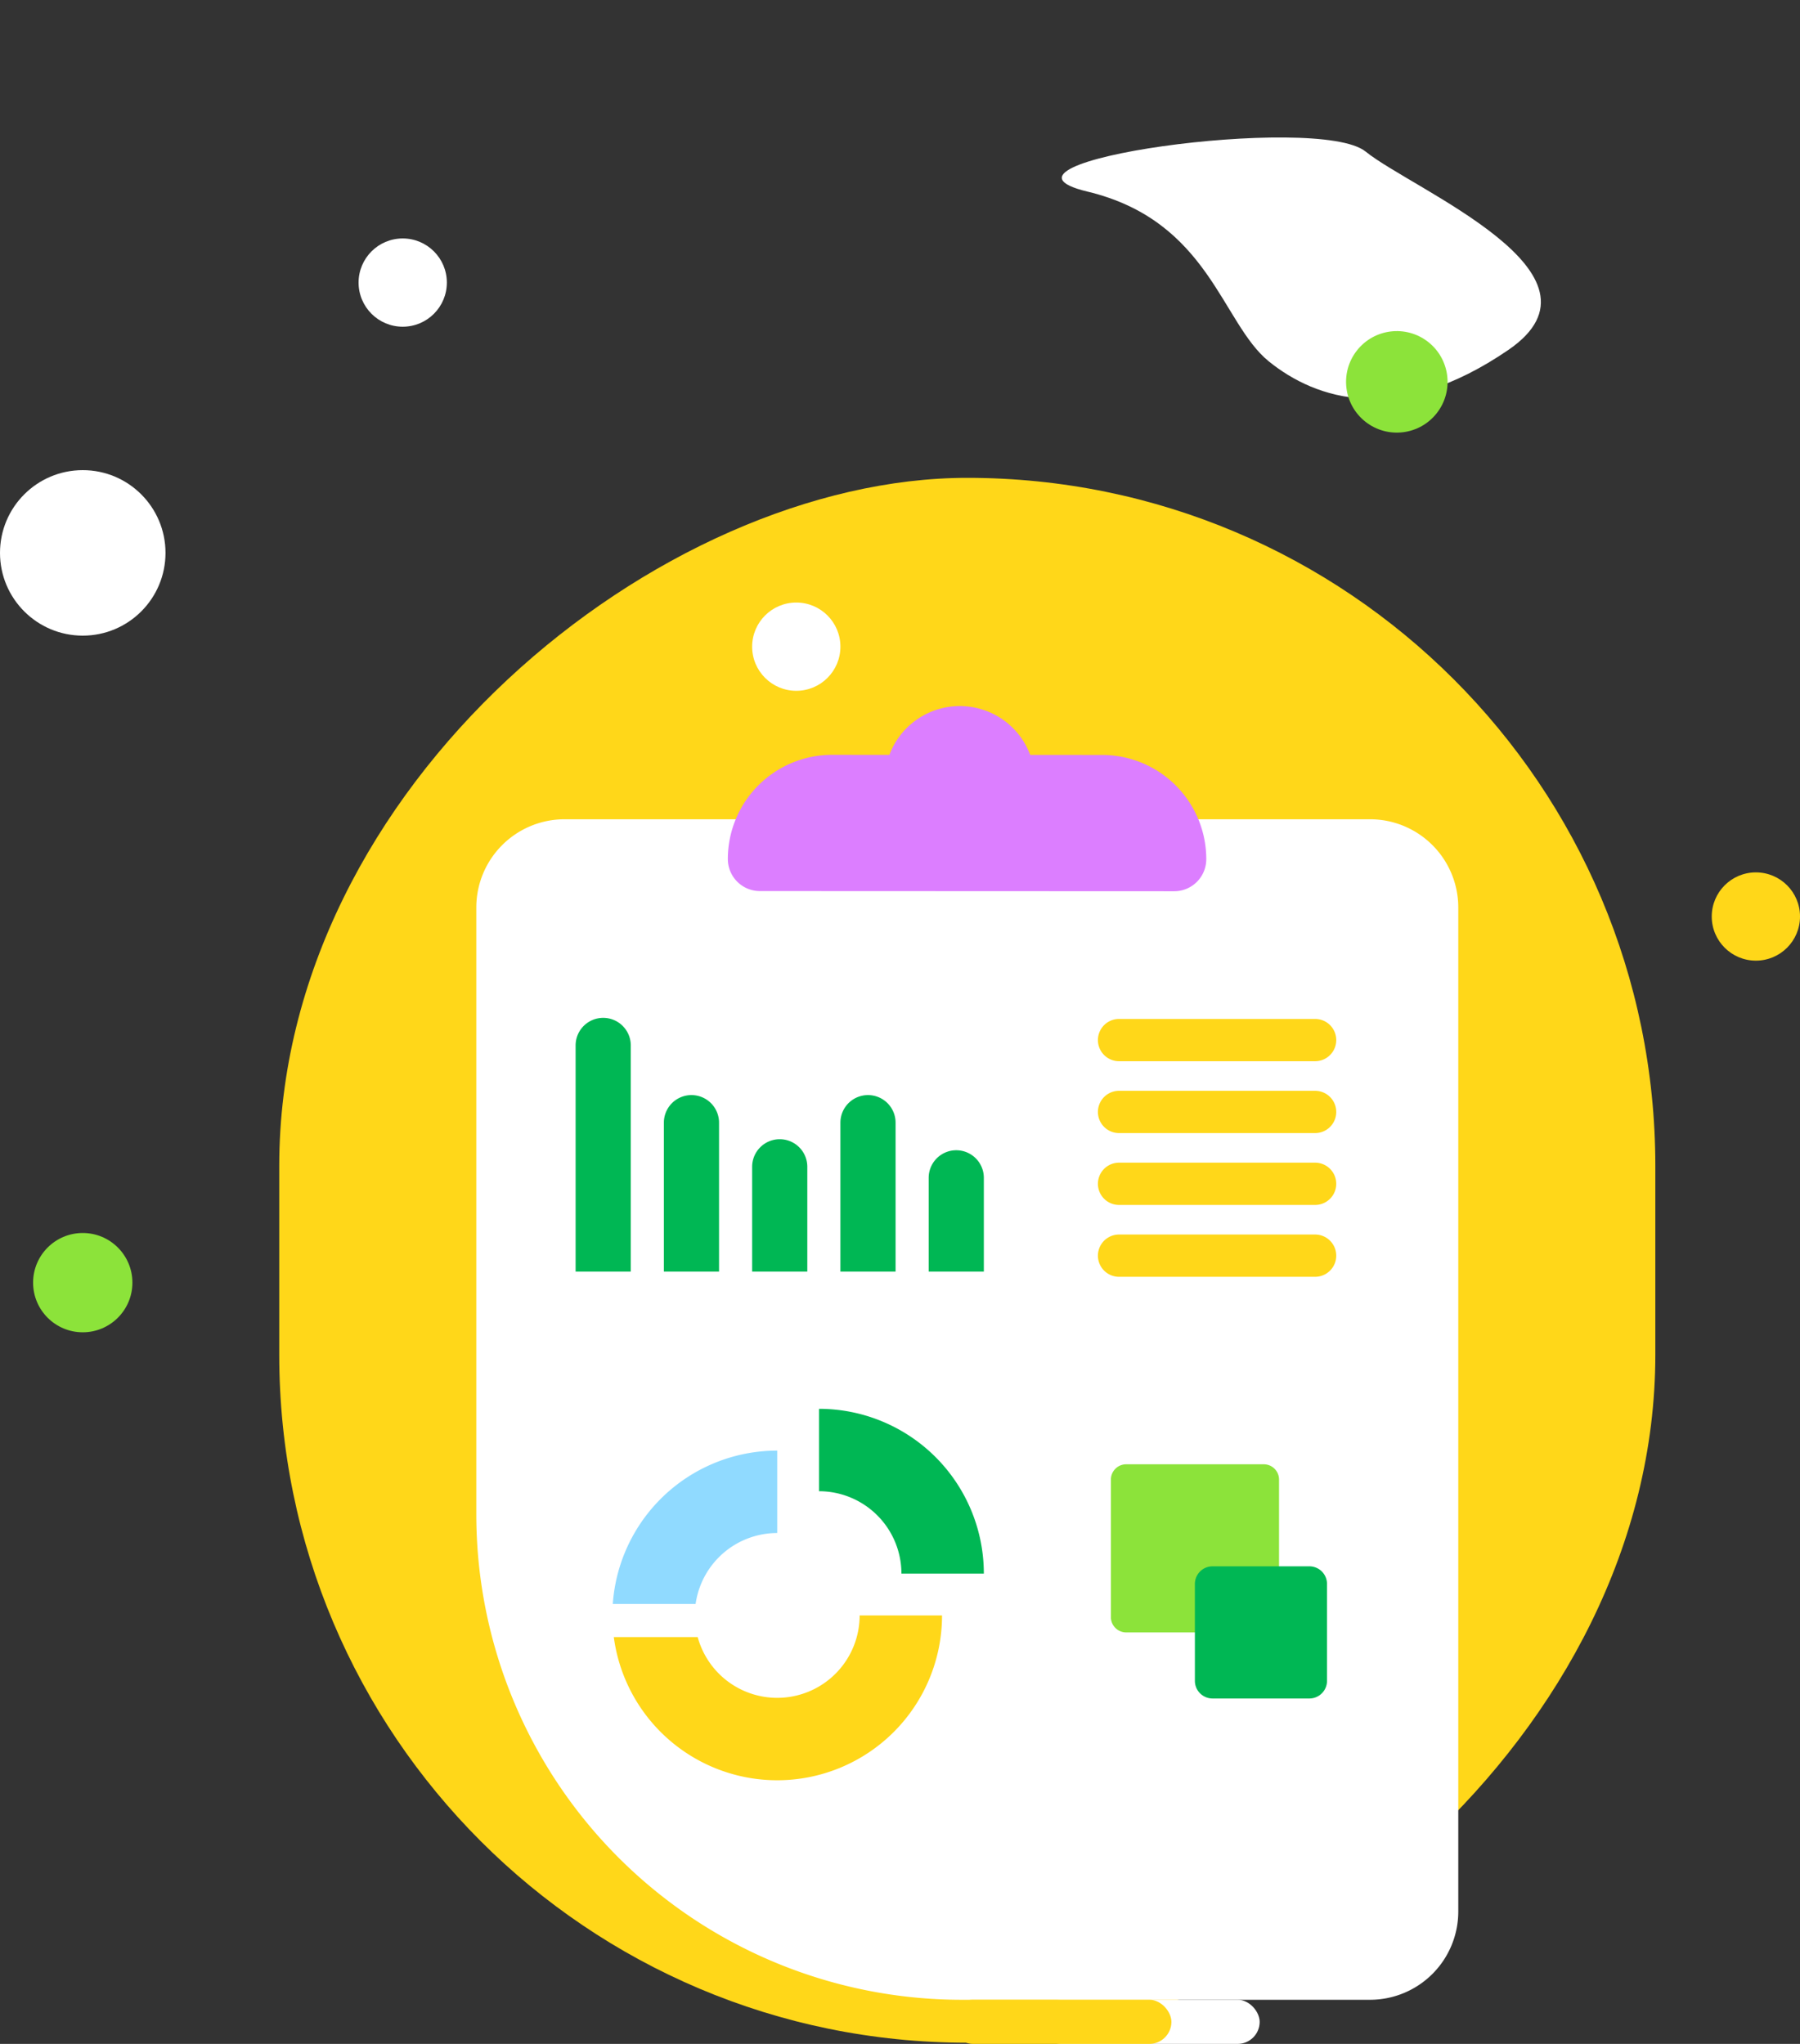<svg xmlns="http://www.w3.org/2000/svg" width="163.142" height="185.256" viewBox="0 0 163.142 185.256">
  <rect x="0" y="0" width="163.142" height="185.256" fill="#333333" stroke="none"/>
  <g id="ILLUS" transform="translate(23.17 45.445)">
    <rect id="Rectangle_17895" data-name="Rectangle 17895" width="141.838" height="124.721" rx="62.361" transform="translate(126.86 -2.134) rotate(90)" fill="#ffd719"/>
    <path id="Rectangle_17875" data-name="Rectangle 17875" d="M8,0H81a8,8,0,0,1,8,8V99a8,8,0,0,1-8,8H44A44,44,0,0,1,0,63V8A8,8,0,0,1,8,0Z" transform="translate(20 28.811)" fill="#fff"/>
    <g id="_004-report" data-name="004-report" transform="translate(-101.065 51.521)">
      <g id="Group_2016" data-name="Group 2016" transform="translate(130.468 -4.611)">
        <g id="Group_2012" data-name="Group 2012" transform="translate(46.936)">
          <path id="Path_4947" data-name="Path 4947" d="M357.714,39.626H339.945a1.916,1.916,0,0,1,0-3.832h17.769a1.916,1.916,0,0,1,0,3.832Z" transform="translate(-338.029 -35.794)" fill="#ffd719"/>
          <path id="Path_4948" data-name="Path 4948" d="M357.714,65.125H339.945a1.916,1.916,0,0,1,0-3.832h17.769a1.916,1.916,0,0,1,0,3.832Z" transform="translate(-338.029 -54.779)" fill="#ffd719"/>
          <path id="Path_4949" data-name="Path 4949" d="M357.714,90.623H339.945a1.916,1.916,0,0,1,0-3.832h17.769a1.916,1.916,0,0,1,0,3.832Z" transform="translate(-338.029 -73.764)" fill="#ffd719"/>
          <path id="Path_4950" data-name="Path 4950" d="M357.714,116.122H339.945a1.916,1.916,0,0,1,0-3.832h17.769a1.916,1.916,0,0,1,0,3.832Z" transform="translate(-338.029 -92.75)" fill="#ffd719"/>
        </g>
      </g>
      <g id="Group_2017" data-name="Group 2017" transform="translate(127.51 30.727)">
        <path id="Path_4958" data-name="Path 4958" d="M154.77,172.211h7.47a7.47,7.47,0,0,1,7.469-7.47v-7.469A14.939,14.939,0,0,0,154.77,172.211Z" transform="translate(-148.881 -153.484)" fill="#90daff"/>
        <path id="Path_4959" data-name="Path 4959" d="M228.084,142.442v7.469a7.469,7.469,0,0,1,7.469,7.469h7.47A14.939,14.939,0,0,0,228.084,142.442Z" transform="translate(-203.468 -142.442)" fill="#00b754"/>
        <path id="Path_4960" data-name="Path 4960" d="M177.178,215.755a7.469,7.469,0,1,1-14.939,0h-7.47a14.939,14.939,0,0,0,29.878,0Z" transform="translate(-148.881 -197.028)" fill="#ffd719"/>
        <rect id="Rectangle_17878" data-name="Rectangle 17878" width="18" height="3" transform="translate(0 17.688)" fill="#fff"/>
      </g>
      <g id="Group_2019" data-name="Group 2019" transform="translate(130.065 -4.34)">
        <path id="Rectangle_17879" data-name="Rectangle 17879" d="M2.5,0h0A2.5,2.5,0,0,1,5,2.5V23a0,0,0,0,1,0,0H0a0,0,0,0,1,0,0V2.5A2.5,2.5,0,0,1,2.5,0Z" transform="translate(0 -0.37)" fill="#00b754"/>
        <path id="Rectangle_17880" data-name="Rectangle 17880" d="M2.5,0h0A2.5,2.5,0,0,1,5,2.5V16a0,0,0,0,1,0,0H0a0,0,0,0,1,0,0V2.5A2.5,2.5,0,0,1,2.5,0Z" transform="translate(8 6.63)" fill="#00b754"/>
        <path id="Rectangle_17881" data-name="Rectangle 17881" d="M2.5,0h0A2.5,2.5,0,0,1,5,2.5V12a0,0,0,0,1,0,0H0a0,0,0,0,1,0,0V2.5A2.5,2.5,0,0,1,2.5,0Z" transform="translate(16 10.63)" fill="#00b754"/>
        <path id="Rectangle_17882" data-name="Rectangle 17882" d="M2.5,0h0A2.5,2.5,0,0,1,5,2.5V16a0,0,0,0,1,0,0H0a0,0,0,0,1,0,0V2.5A2.5,2.5,0,0,1,2.5,0Z" transform="translate(24 6.63)" fill="#00b754"/>
        <path id="Rectangle_17883" data-name="Rectangle 17883" d="M2.5,0h0A2.5,2.5,0,0,1,5,2.5V11a0,0,0,0,1,0,0H0a0,0,0,0,1,0,0V2.5A2.5,2.5,0,0,1,2.5,0Z" transform="translate(32 11.63)" fill="#00b754"/>
      </g>
      <g id="Group_2035" data-name="Group 2035" transform="translate(0 2)">
        <path id="Path_4965" data-name="Path 4965" d="M351.693,289.638a.83.83,0,0,1,.829-.829h3.749V279.53a1.386,1.386,0,0,0-1.382-1.382H342.414a1.386,1.386,0,0,0-1.382,1.382v12.475a1.386,1.386,0,0,0,1.382,1.382h9.278Z" transform="translate(-162.451 -244.394)" fill="#8ce33a"/>
        <path id="Path_4966" data-name="Path 4966" d="M389.56,325.08a1.6,1.6,0,0,1-1.6,1.6h-8.776a1.6,1.6,0,0,1-1.6-1.6V316.3a1.6,1.6,0,0,1,1.6-1.6h8.776a1.6,1.6,0,0,1,1.6,1.6Z" transform="translate(-191.391 -271.698)" fill="#00b754"/>
      </g>
    </g>
    <g id="BALLS" transform="translate(-477.156 -351.832)">
      <circle id="Ellipse_647" data-name="Ellipse 647" cx="4" cy="4" r="4" transform="translate(522.156 361)" fill="#fff"/>
      <circle id="Ellipse_648" data-name="Ellipse 648" cx="7.5" cy="7.5" r="7.5" transform="translate(453.986 349)" fill="#fff"/>
      <circle id="Ellipse_649" data-name="Ellipse 649" cx="4" cy="4" r="4" transform="translate(609.129 385.458)" fill="#ffd719"/>
      <circle id="Ellipse_683" data-name="Ellipse 683" cx="4.5" cy="4.5" r="4.5" transform="translate(456.986 418.143)" fill="#8ce33a"/>
      <circle id="Ellipse_651" data-name="Ellipse 651" cx="4" cy="4" r="4" transform="translate(486.486 328)" fill="#fff"/>
      <g id="Group_2010" data-name="Group 2010" transform="translate(460.096 373.419) rotate(-52)">
        <path id="Path_4923" data-name="Path 4923" d="M13.342,0c5.53,0,12.2,6.518,22.467,1.621S24.015,20.3,18.485,20.3-6.382,26.181-2.881,14.462,7.812,0,13.342,0Z" transform="matrix(0.017, -1, 1, 0.017, 93.822, 78.045)" fill="#fff"/>
        <circle id="Ellipse_650" data-name="Ellipse 650" cx="4.6" cy="4.6" r="4.6" transform="translate(95.129 70.387)" fill="#8ce33a"/>
      </g>
    </g>
    <g id="Group_2047" data-name="Group 2047" transform="matrix(0.961, 0.276, -0.276, 0.961, 29.117, -4.043)">
      <path id="Rectangle_17911" data-name="Rectangle 17911" d="M9.447,0H33.922a9.447,9.447,0,0,1,9.447,9.447v0a2.907,2.907,0,0,1-2.907,2.907H2.907A2.907,2.907,0,0,1,0,9.447v0A9.447,9.447,0,0,1,9.447,0Z" transform="translate(20.612 22.187) rotate(-16)" fill="#dc7eff"/>
      <circle id="Ellipse_692" data-name="Ellipse 692" cx="6.815" cy="6.815" r="6.815" transform="translate(34.664 11.874)" fill="#dc7eff"/>
    </g>
    <rect id="Rectangle_17897" data-name="Rectangle 17897" width="20" height="4" rx="2" transform="translate(71 135.811)" fill="#fff"/>
    <rect id="Rectangle_17898" data-name="Rectangle 17898" width="20" height="4" rx="2" transform="translate(63 135.811)" fill="#ffd719"/>
  </g>
</svg>
